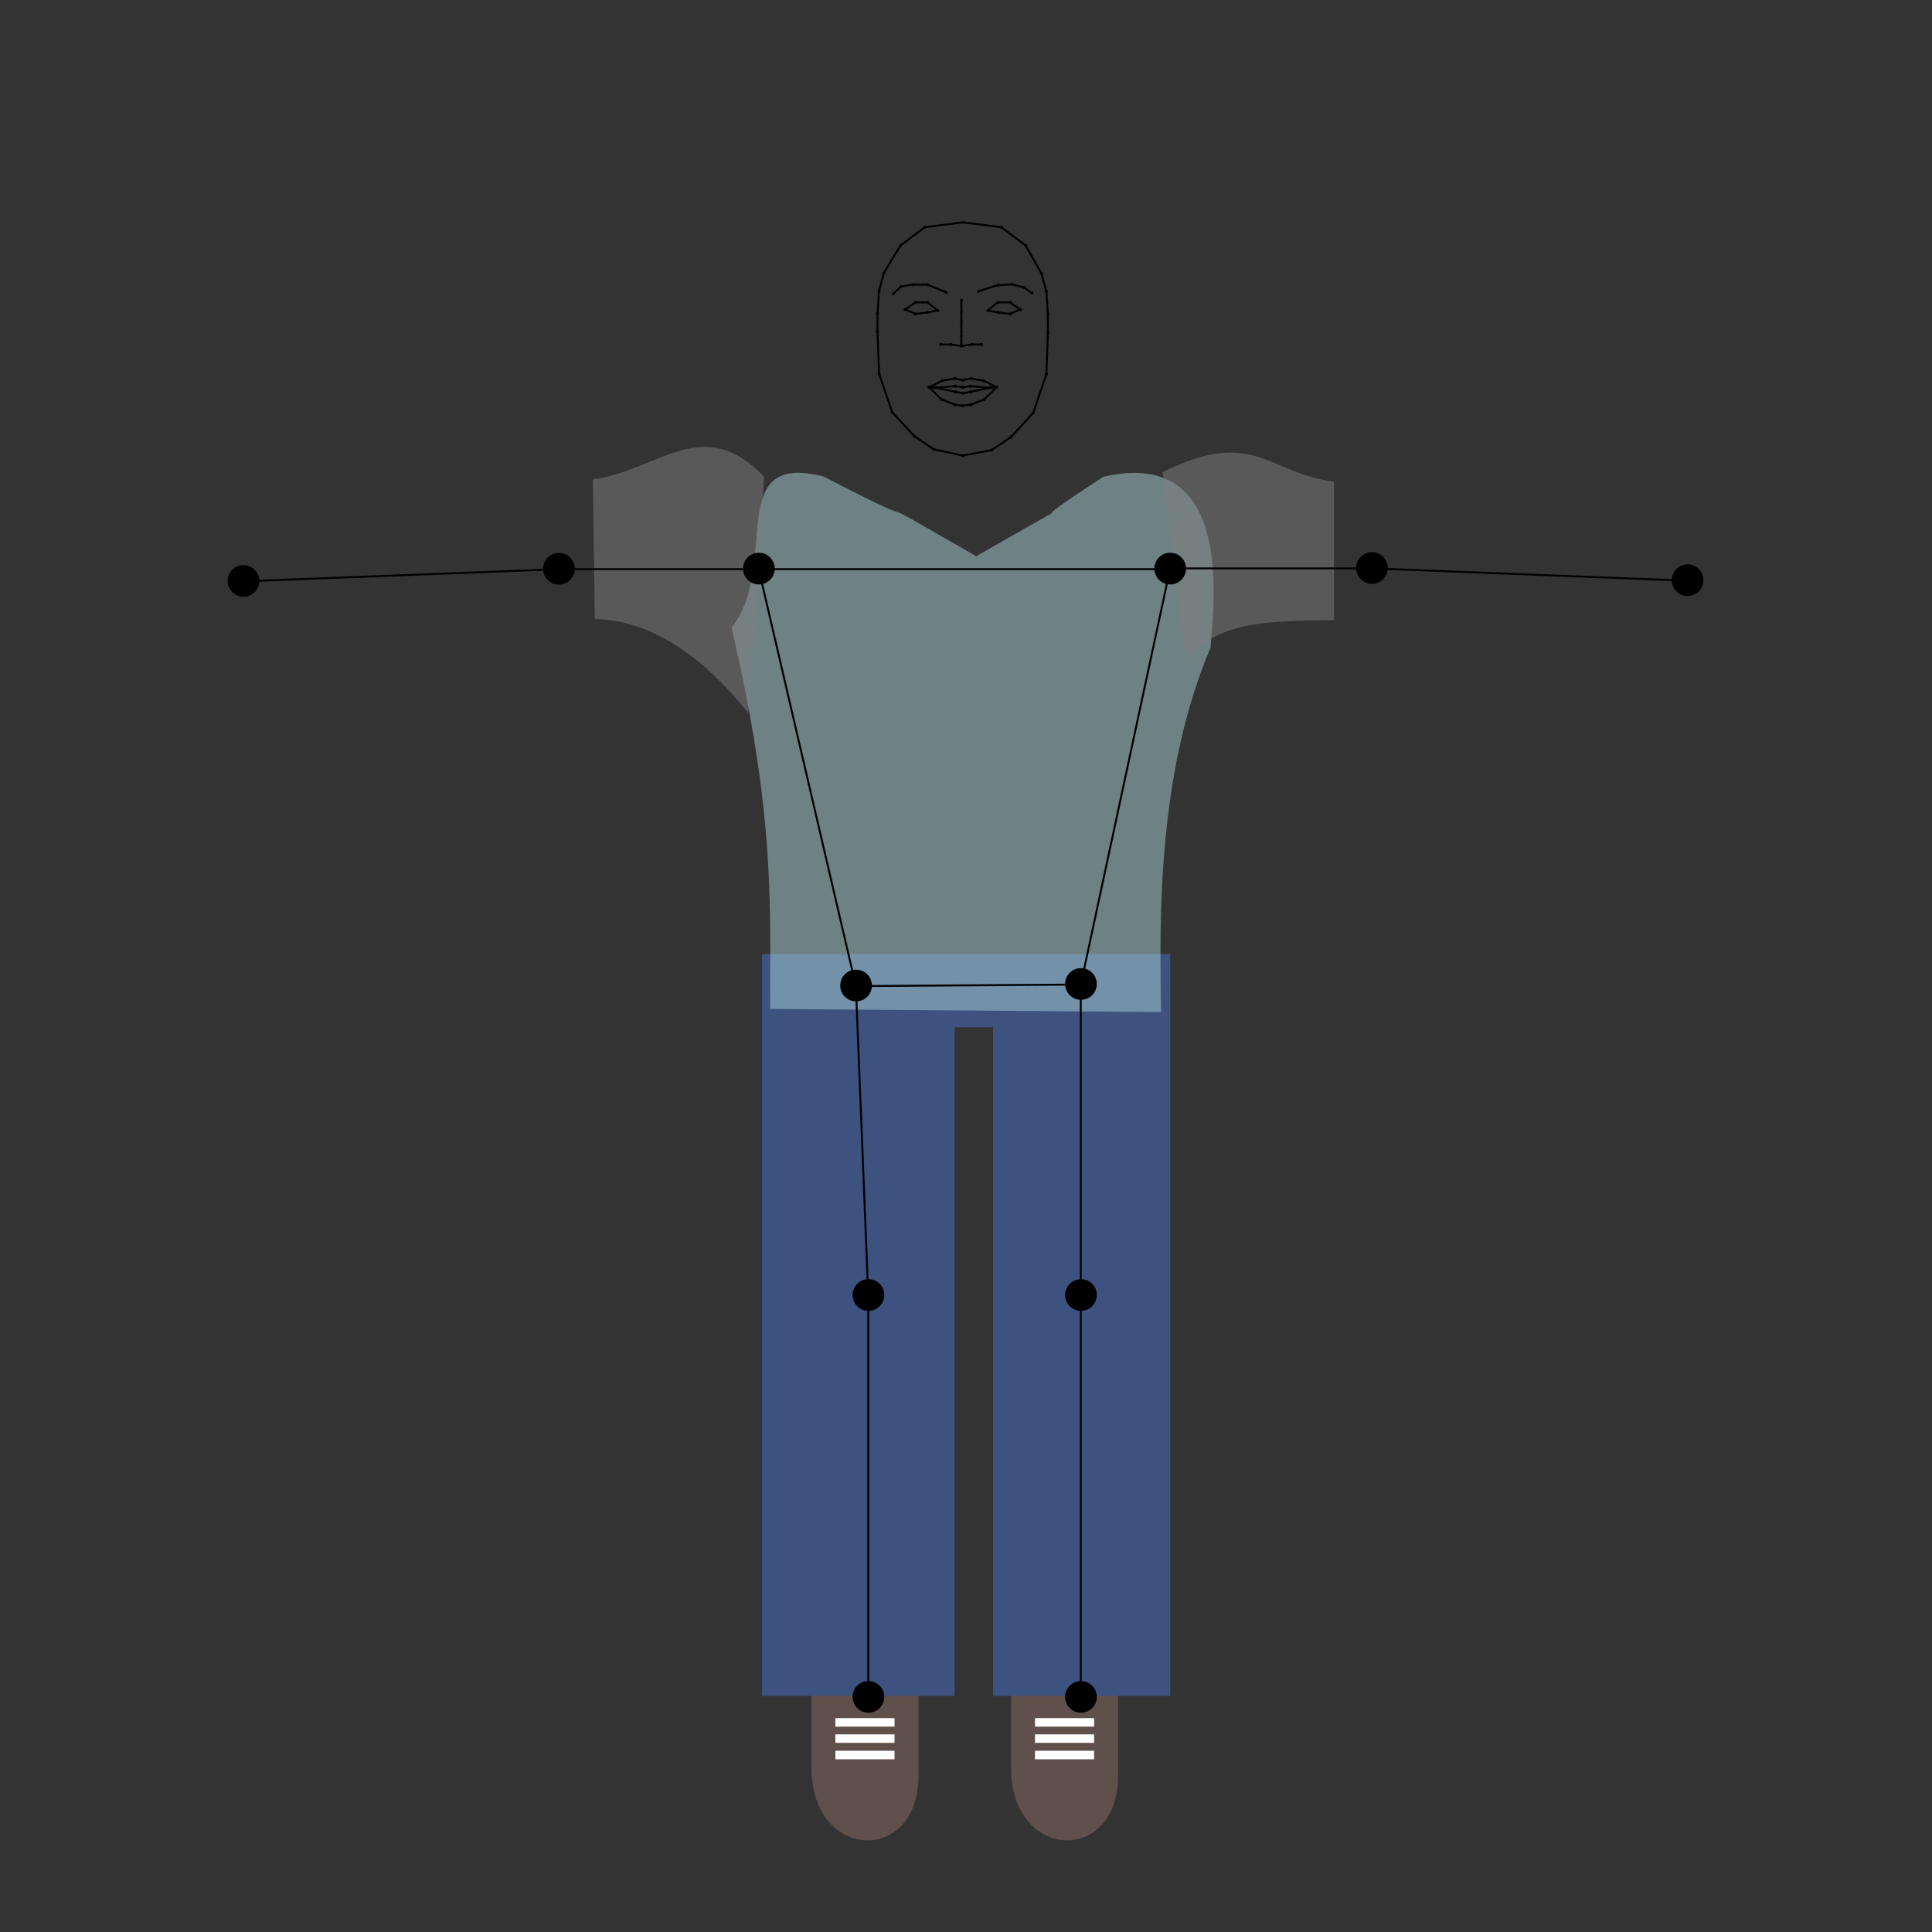 <?xml version="1.0" encoding="UTF-8" standalone="no"?>
<svg
   xmlns:dc="http://purl.org/dc/elements/1.1/"
   xmlns:cc="http://creativecommons.org/ns#"
   xmlns:rdf="http://www.w3.org/1999/02/22-rdf-syntax-ns#"
   xmlns:svg="http://www.w3.org/2000/svg"
   xmlns="http://www.w3.org/2000/svg"
   xmlns:sodipodi="http://sodipodi.sourceforge.net/DTD/sodipodi-0.dtd"
   xmlns:inkscape="http://www.inkscape.org/namespaces/inkscape"
   version="1.1"
   id="Layer_1"
   x="0px"
   y="0px"
   width="1000px"
   height="1000px"
   viewBox="0 0 1000 1000"
   style="enable-background:new 0 0 1000 1000;"
   xml:space="preserve"
   sodipodi:docname="grey-tshirt.svg"
   inkscape:version="1.0.1 (3bc2e813f5, 2020-09-07)"><rect x="0" y="0" width="1000" height="1000" fill="#333333" stroke="none"/><defs
   id="defs239" /><sodipodi:namedview
   pagecolor="#ffffff"
   bordercolor="#666666"
   borderopacity="1"
   objecttolerance="10"
   gridtolerance="10"
   guidetolerance="10"
   inkscape:pageopacity="0"
   inkscape:pageshadow="2"
   inkscape:window-width="958"
   inkscape:window-height="1003"
   id="namedview237"
   showgrid="false"
   inkscape:zoom="0.85395643"
   inkscape:cx="493.95009"
   inkscape:cy="357.06147"
   inkscape:window-x="1104"
   inkscape:window-y="59"
   inkscape:window-maximized="0"
   inkscape:current-layer="illustration"
   showguides="true"
   inkscape:guide-bbox="true"
   inkscape:document-rotation="0"
   inkscape:snap-global="false"><sodipodi:guide
     position="398.673,753.413"
     orientation="0,-1"
     id="guide245" /></sodipodi:namedview>
<g
   id="illustration">
	<path
   style="fill:#60504b"
   d="m 523.3,868 v 46.8 c 0,48.8 55.4,50.3 55.4,4.5 v -51.8 z"
   id="path2" />
	<rect
   x="535.7"
   y="889.3"
   style="fill:#ffffff"
   width="30.6"
   height="4.4"
   id="rect4" />
	<rect
   x="535.7"
   y="897.7"
   style="fill:#ffffff"
   width="30.6"
   height="4.4"
   id="rect6" />
	<rect
   x="535.7"
   y="906.2"
   style="fill:#ffffff"
   width="30.6"
   height="4.4"
   id="rect8" />
	<path
   style="fill:#60504b"
   d="m 420,868 v 46.8 c 0,48.8 55.4,50.3 55.4,4.5 v -51.8 z"
   id="path10" />
	<path
   style="fill:#3d527f"
   d="m 394.4,493.8 c 0,66.4 0,148.9 0,228.2 0,55.8 0,110 0,155.8 56.6,0 58.8,0 99.7,0 0,-46.8 0,-101.4 0,-154.5 0,-75.9 0,-148.8 0,-191.6 5.9,0 14.5,0 19.9,0 0,41.3 0,115.8 0,191.6 0,54.9 0,110.4 0,154.5 45,0 34.6,0 91.7,0 0,-43 0,-97.5 0,-154.5 0,-79.5 0,-164 0,-229.5 z"
   id="path12" />
	<rect
   x="432.4"
   y="889.3"
   style="fill:#ffffff"
   width="30.6"
   height="4.4"
   id="rect14" />
	<rect
   x="432.4"
   y="897.7"
   style="fill:#ffffff"
   width="30.6"
   height="4.4"
   id="rect16" />
	<rect
   x="432.4"
   y="906.2"
   style="fill:#ffffff"
   width="30.6"
   height="4.4"
   id="rect18" />
	<path
   style="display:inline;opacity:0.5;fill:#abd1d5;stroke-width:1.066"
   d="m 398.582,522.228 c 0,-53.759 2.704,-100.648 -19.954,-197.364 25.611,-32.002 -4.606,-91.84 47.87,-78.136 67.292,34.87 8.189,0.433 78.754,41.163 73.211,-41.815 9.155,-4.142 65.718,-41.063 69.262,-16.284 56.771,68.862 55.618,88.367 -27.164,64.007 -26.539,137.572 -25.637,188.656 z"
   id="path20"
   sodipodi:nodetypes="cccccccc" />
	<line
   style="opacity:0.5;fill:none"
   x1="616.8"
   y1="509.6"
   x2="384"
   y2="509.6"
   id="line22" />
	<ellipse
   style="opacity:0.5;fill:none"
   cx="500.9"
   cy="304.3"
   rx="22"
   ry="16.3"
   id="ellipse24" />
	<path
   style="fill:none"
   d="m 843.8,326.2 17,-6.8 c 0,0 6.1,5.5 13,11.2 6.9,5.7 -4.7,18.4 -15.3,10.6 -10.7,-7.8 -14.7,-15 -14.7,-15 z"
   id="path26" />
	
	<path
   style="display:inline;opacity:0.5;fill:#808080;fill-opacity:1;stroke-width:0.874"
   d="m 601.822,244.408 11.931,97.619 c 16.367,-20.434 41.039,-20.56 76.744,-21.064 v -71.644 c -33.947,-4.289 -41.79,-28.376 -88.675,-4.91 z"
   id="path30"
   sodipodi:nodetypes="ccccc" />
	<path
   style="fill:none"
   d="m 291,273.7 c -47.7,2.7 -123.1,8.9 -160.2,14.2 -37.1,5.3 -40.1,40.1 5.3,39.5 45.4,-0.6 95.2,-3.5 159.7,-12.1 z"
   id="path32" />
	<path
   style="fill:none"
   d="m 155.6,326.2 -17,-6.8 c 0,0 -6.1,5.5 -13,11.2 -6.9,5.7 4.7,18.4 15.3,10.6 10.7,-7.8 14.7,-15 14.7,-15 z"
   id="path34" />
	<path
   style="fill:none"
   d="m 709.7,318.3 c 64.5,8.6 113.3,11.5 158.7,12.1 45.4,0.6 42.4,-34.2 5.3,-39.5 -37.1,-5.3 -114.5,-11.5 -162.2,-14.2 z"
   id="path36" />
	<path
   style="opacity:0.5;fill:none"
   d="m 489.5,211.9 h 20.9 c 0,0 4.3,67.3 5.7,90.8 -2.1,9.7 -9.1,11.3 -15.5,11.1 -8.2,-0.2 -15.9,-4.7 -17.1,-12.5 z"
   id="path38" />
	<path
   style="opacity:0.5;fill:none"
   d="m 489.5,211.9 h 20.9 c 1.9,19 -21.6,89.4 -26.8,89.4 z"
   id="path40" />
	<path
   style="fill:none"
   d="m 499,113 c -27,0 -89,8 -56,64 24.8,42.1 88,44 110,3 22,-41 -4,-67 -54,-67 z"
   id="path42" />
	<circle
   style="fill:none"
   cx="560.2"
   cy="182.8"
   r="12.1"
   id="circle44" />
	<circle
   style="fill:none"
   cx="437.6"
   cy="182.8"
   r="12.1"
   id="circle46" />
	<ellipse
   style="fill:none"
   cx="499.8"
   cy="177.4"
   rx="57"
   ry="57.6"
   id="ellipse48" />
	
	<g
   id="g72"
   style="fill:none">
		<ellipse
   style="fill:none"
   cx="464.1"
   cy="196.5"
   rx="7.8"
   ry="6.2"
   id="ellipse62" />
		<ellipse
   style="fill:none"
   cx="464"
   cy="180.6"
   rx="3.6"
   ry="5.8"
   id="ellipse64" />
		<circle
   id="rightEye0_1_"
   cx="468.6"
   cy="160.2"
   r="0.8"
   style="fill:none" />
		<circle
   id="rightEye1_1_"
   cx="473.8"
   cy="156.5"
   r="0.8"
   style="fill:none" />
		<circle
   id="rightEye5_1_"
   cx="473.8"
   cy="162.5"
   r="0.8"
   style="fill:none" />
		<circle
   id="rightEye2_1_"
   cx="480.1"
   cy="156.5"
   r="0.8"
   style="fill:none" />
		<circle
   id="rightEye3_1_"
   cx="485.3"
   cy="160.7"
   r="0.8"
   style="fill:none" />
		<circle
   id="rightEye4_1_"
   cx="480.1"
   cy="161.7"
   r="0.8"
   style="fill:none" />
	</g>
	<g
   id="g84"
   style="fill:none">
		<ellipse
   style="fill:none"
   cx="532.8"
   cy="179.6"
   rx="3.6"
   ry="5.8"
   id="ellipse74" />
		<ellipse
   style="fill:none"
   cx="533.2"
   cy="196.5"
   rx="7.8"
   ry="6.2"
   id="ellipse76" />
		<circle
   id="leftEye0_1_"
   cx="528.2"
   cy="160.2"
   r="0.8"
   style="fill:none" />
		<circle
   id="leftEye1_1_"
   cx="523"
   cy="156.5"
   r="0.8"
   style="fill:none" />
		<circle
   id="leftEye5_1_"
   cx="523"
   cy="162.5"
   r="0.8"
   style="fill:none" />
		<circle
   id="leftEye2_1_"
   cx="516.7"
   cy="156.5"
   r="0.8"
   style="fill:none" />
		<circle
   id="leftEye3_1_"
   cx="511.5"
   cy="160.7"
   r="0.8"
   style="fill:none" />
		<circle
   id="leftEye4_1_"
   cx="516.7"
   cy="161.7"
   r="0.8"
   style="fill:none" />
	</g>
	<g
   id="g93"
   style="fill:none">
		<path
   style="fill:none"
   d="m 518.8,159.9 c 10.7,-5 14.2,-5 19.2,0.7 -5,-0.7 -5.7,2.8 -19.2,-0.7 z"
   id="path86" />
		<circle
   id="leftBrow1_1_"
   cx="530.1"
   cy="148.7"
   r="0.8"
   style="fill:none" />
		<circle
   id="leftBrow4_1_"
   cx="506.5"
   cy="150.8"
   r="0.8"
   style="fill:none" />
		<circle
   id="leftBrow3_1_"
   cx="516.5"
   cy="147.6"
   r="0.8"
   style="fill:none" />
		<circle
   id="leftBrow0_1_"
   cx="534.1"
   cy="151.6"
   r="0.8"
   style="fill:none" />
		<circle
   id="leftBrow2_1_"
   cx="523.8"
   cy="147.2"
   r="0.8"
   style="fill:none" />
	</g>
	<g
   id="g102"
   style="fill:none">
		<path
   style="fill:none"
   d="m 478,159.9 c -10.7,-5 -14.2,-5 -19.2,0.7 5,-0.7 5.7,2.8 19.2,-0.7 z"
   id="path95" />
		<circle
   id="rightBrow1_1_"
   cx="466.4"
   cy="148.3"
   r="0.8"
   style="fill:none" />
		<circle
   id="rightBrow4_1_"
   cx="489.7"
   cy="151.3"
   r="0.8"
   style="fill:none" />
		<circle
   id="rightBrow3_1_"
   cx="479.9"
   cy="147.3"
   r="0.8"
   style="fill:none" />
		<circle
   id="rightBrow0_1_"
   cx="462.4"
   cy="152"
   r="0.8"
   style="fill:none" />
		<circle
   id="rightBrow2_1_"
   cx="472.6"
   cy="147.3"
   r="0.8"
   style="fill:none" />
	</g>
	<path
   style="fill:none"
   d="m 456,138 c 1.9,7.7 62.3,20.7 82,-3 10,-12 9,-22 4,-25 -4.4,-2.6 -9,-6 -22,6 -1,-9 1,-15 -16,-17 -27.8,-3.3 -52.4,21 -48,39 z"
   id="path104" />
	
<path
   style="display:inline;opacity:0.5;fill:#808080;fill-opacity:1;stroke-width:0.869"
   d="m 395.516,246.815 -8.197,122.31 c -16.172,-20.434 -44.141,-48.179 -79.42,-48.683 l -1.058,-72.321 c 33.542,-4.289 56.988,-34.725 88.675,-1.306 z"
   id="path166"
   sodipodi:nodetypes="ccccc" /></g>
<g
   id="skeleton_1_"
   sodipodi:insensitive="true">
	<circle
   id="rightShoulder"
   cx="392.8"
   cy="294.3"
   r="8.2" />
	<circle
   id="rightElbow"
   cx="289.3"
   cy="294.4"
   r="8.2" />
	
		<circle
   id="rightWrist"
   transform="matrix(0.995,-0.099,0.099,0.995,-29.027,13.87)"
   cx="125.9"
   cy="300.8"
   r="8.2" />
	<circle
   id="rightHip"
   cx="443.1"
   cy="510.1"
   r="8.2" />
	<circle
   id="rightKnee"
   cx="449.5"
   cy="670.3"
   r="8.2" />
	<circle
   id="rightAnkle"
   cx="449.5"
   cy="878.3"
   r="8.2" />
	<circle
   id="leftShoulder"
   cx="605.7"
   cy="294.3"
   r="8.2" />
	<circle
   id="leftElbow"
   cx="710.1"
   cy="294"
   r="8.2" />
	<circle
   id="leftWrist"
   cx="873.5"
   cy="300.3"
   r="8.2" />
	<circle
   id="leftHip"
   cx="559.5"
   cy="509.3"
   r="8.2" />
	<circle
   id="leftKnee"
   cx="559.5"
   cy="670.3"
   r="8.2" />
	<circle
   id="leftAnkle"
   cx="559.5"
   cy="878.3"
   r="8.2" />
	<polygon
   style="fill:none;stroke:#000000;stroke-miterlimit:10"
   points="392.7,294.6 443,510.4 559.4,509.6 605.6,294.6 "
   id="polygon132" />
	<polyline
   style="fill:none;stroke:#000000;stroke-miterlimit:10"
   points="391.7,294.6 289,294.6 125.7,300.9  "
   id="polyline134" />
	<polyline
   style="fill:none;stroke:#000000;stroke-miterlimit:10"
   points="607.1,294.2 710.3,294.2 873.6,300.6  "
   id="polyline136" />
	<polyline
   style="fill:none;stroke:#000000;stroke-miterlimit:10"
   points="443,510.4 449.4,670.6 449.4,878.6  "
   id="polyline138" />
	<polyline
   style="fill:none;stroke:#000000;stroke-miterlimit:10"
   points="559.4,509.6 559.4,670.6 559.4,878.6  "
   id="polyline140" />
	<circle
   id="rightEye0"
   cx="468.6"
   cy="160.2"
   r="0.8" />
	<circle
   id="rightBrow1"
   cx="466.4"
   cy="148.3"
   r="0.8" />
	<circle
   id="rightBrow4"
   cx="489.7"
   cy="151.3"
   r="0.8" />
	<circle
   id="nose1"
   cx="497.6"
   cy="161.2"
   r="0.8" />
	<circle
   id="rightBrow3"
   cx="479.9"
   cy="147.3"
   r="0.8" />
	<circle
   id="rightEye1"
   cx="473.8"
   cy="156.5"
   r="0.8" />
	<circle
   id="rightBrow0"
   cx="462.4"
   cy="152"
   r="0.8" />
	<circle
   id="rightBrow2"
   cx="472.6"
   cy="147.3"
   r="0.8" />
	<circle
   id="rightEye5"
   cx="473.8"
   cy="162.5"
   r="0.8" />
	<circle
   id="rightEye2"
   cx="480.1"
   cy="156.5"
   r="0.8" />
	<circle
   id="rightEye3"
   cx="485.3"
   cy="160.7"
   r="0.8" />
	<circle
   id="nose0"
   cx="497.6"
   cy="155.4"
   r="0.8" />
	<circle
   id="nose3"
   cx="497.6"
   cy="173.8"
   r="0.8" />
	<circle
   id="rightNose0"
   cx="486.9"
   cy="178.3"
   r="0.8" />
	<circle
   id="rightMouthCorner"
   cx="480.9"
   cy="200.4"
   r="0.8" />
	<circle
   id="rightNose1"
   cx="492.1"
   cy="178.3"
   r="0.8" />
	<circle
   id="rightUpperLipTop0"
   cx="487.8"
   cy="197"
   r="0.8" />
	<circle
   id="nose2"
   cx="497.6"
   cy="166.7"
   r="0.8" />
	<circle
   id="nose4"
   cx="497.6"
   cy="179.1"
   r="0.8" />
	<circle
   id="upperLipTopMid"
   cx="498.4"
   cy="196.8"
   r="0.8" />
	<circle
   id="rightUpperLipTop1"
   cx="494.3"
   cy="195.9"
   r="0.8" />
	<path
   id="rightMiddleLip"
   d="m 484.5,199.9 c 0.4,0 0.8,0.4 0.8,0.8 0,0.4 -0.4,0.8 -0.8,0.8 -0.4,0 -0.8,-0.4 -0.8,-0.8 0,-0.4 0.4,-0.8 0.8,-0.8 z" />
	<circle
   id="lowerLipBottomMid"
   cx="498.4"
   cy="210"
   r="0.8" />
	<circle
   id="upperLipBottomMid"
   cx="498.4"
   cy="200.4"
   r="0.8" />
	<circle
   id="lowerLipTopMid"
   cx="498.4"
   cy="203.5"
   r="0.8" />
	<circle
   id="rightUpperLipBottom1"
   cx="494.5"
   cy="199.9"
   r="0.8" />
	<circle
   id="rightLowerLipTop0"
   cx="494.5"
   cy="202.8"
   r="0.8" />
	<circle
   id="rightLowerLipBottom1"
   cx="494.3"
   cy="209.5"
   r="0.8" />
	<circle
   id="rightLowerLipBottom0"
   cx="487.3"
   cy="206.7"
   r="0.8" />
	<circle
   id="rightEye4"
   cx="480.1"
   cy="161.7"
   r="0.8" />
	<circle
   id="jawMid"
   cx="498.4"
   cy="235.8"
   r="0.8" />
	<circle
   id="rightJaw7"
   cx="483.4"
   cy="232.6"
   r="0.8" />
	<circle
   id="rightJaw6"
   cx="473.4"
   cy="225.9"
   r="0.8" />
	<circle
   id="rightJaw5"
   cx="461.8"
   cy="213.4"
   r="0.8" />
	<circle
   id="rightJaw4"
   cx="455"
   cy="193.4"
   r="0.8" />
	<circle
   id="rightJaw3"
   cx="454.2"
   cy="171.7"
   r="0.8" />
	<circle
   id="rightJaw2"
   cx="454.2"
   cy="162.2"
   r="0.8" />
	<circle
   id="rightJaw1"
   cx="455"
   cy="150.5"
   r="0.8" />
	<circle
   id="rightJaw0"
   cx="457.5"
   cy="141.2"
   r="0.8" />
	<circle
   id="topMid"
   cx="498.6"
   cy="115.1"
   r="0.8" />
	<circle
   id="leftTop0"
   cx="518.3"
   cy="117.6"
   r="0.8" />
	<circle
   id="leftTop1"
   cx="530.9"
   cy="127.1"
   r="0.8" />
	<circle
   id="leftEye0"
   cx="528.2"
   cy="160.2"
   r="0.8" />
	<circle
   id="leftBrow1"
   cx="530.1"
   cy="148.7"
   r="0.8" />
	<circle
   id="leftBrow4"
   cx="506.5"
   cy="150.8"
   r="0.8" />
	<circle
   id="leftBrow3"
   cx="516.5"
   cy="147.6"
   r="0.8" />
	<circle
   id="leftEye1"
   cx="523"
   cy="156.5"
   r="0.8" />
	<circle
   id="leftBrow0"
   cx="534.1"
   cy="151.6"
   r="0.8" />
	<circle
   id="leftBrow2"
   cx="523.8"
   cy="147.2"
   r="0.8" />
	<circle
   id="leftEye5"
   cx="523"
   cy="162.5"
   r="0.8" />
	<circle
   id="leftEye2"
   cx="516.7"
   cy="156.5"
   r="0.8" />
	<circle
   id="leftEye3"
   cx="511.5"
   cy="160.7"
   r="0.8" />
	<circle
   id="leftNose0"
   cx="508"
   cy="178.3"
   r="0.8" />
	<circle
   id="leftMouthCorner"
   cx="515.9"
   cy="200.4"
   r="0.8" />
	<circle
   id="leftNose1"
   cx="503.2"
   cy="178.3"
   r="0.8" />
	<circle
   id="leftUpperLipTop0"
   cx="509"
   cy="197"
   r="0.8" />
	<circle
   id="leftUpperLipTop1"
   cx="502.6"
   cy="195.9"
   r="0.8" />
	<path
   id="leftMiddleLip"
   d="m 512.3,199.9 c 0.4,0 0.8,0.4 0.8,0.8 0,0.4 -0.4,0.8 -0.8,0.8 -0.4,0 -0.8,-0.4 -0.8,-0.8 0,-0.4 0.4,-0.8 0.8,-0.8 z" />
	<circle
   id="leftUpperLipBottom1"
   cx="502.4"
   cy="199.9"
   r="0.8" />
	<circle
   id="leftLowerLipTop0"
   cx="502.4"
   cy="202.8"
   r="0.8" />
	<circle
   id="leftLowerLipBottom1"
   cx="502.6"
   cy="209.5"
   r="0.8" />
	<circle
   id="leftLowerLipBottom0"
   cx="509.5"
   cy="206.7"
   r="0.8" />
	<circle
   id="leftEye4"
   cx="516.7"
   cy="161.7"
   r="0.8" />
	<circle
   id="leftJaw7"
   cx="513.2"
   cy="233"
   r="0.8" />
	<circle
   id="leftJaw6"
   cx="523.2"
   cy="226.3"
   r="0.8" />
	<circle
   id="leftJaw5"
   cx="534.8"
   cy="213.7"
   r="0.8" />
	<circle
   id="leftJaw4"
   cx="541.6"
   cy="193.7"
   r="0.8" />
	<circle
   id="leftJaw3"
   cx="542.4"
   cy="172.1"
   r="0.8" />
	<circle
   id="leftJaw2"
   cx="542.4"
   cy="162.5"
   r="0.8" />
	<circle
   id="leftJaw1"
   cx="541.6"
   cy="150.8"
   r="0.8" />
	<circle
   id="leftJaw0"
   cx="539.1"
   cy="141.6"
   r="0.8" />
	<polyline
   style="fill:none;stroke:#000000;stroke-miterlimit:10"
   points="498.4,115.1 478.6,117.6 466.1,127.1 457.5,141.2    455,150.5 454.2,162.2 454.2,171.7 455,193.4 461.8,213.4 473.4,225.9 483.4,232.6 498.4,235.8 513.2,233 523.2,226.3 534.8,213.7    541.6,193.7 542.4,172.1 542.4,162.5 541.6,150.8 539.1,141.6 530.9,127.1 518.3,117.6 498.4,115.1  "
   id="polyline213" />
	<polyline
   style="fill:none;stroke:#000000;stroke-miterlimit:10"
   points="462.4,152 466.4,148.3 472.6,147.3 479.9,147.3    489.7,151.3  "
   id="polyline215" />
	<polygon
   style="fill:none;stroke:#000000;stroke-miterlimit:10"
   points="480.1,161.7 473.8,162.5 468.6,160.2 473.8,156.5 480.1,156.5 485.3,160.7 "
   id="polygon217" />
	<polyline
   style="fill:none;stroke:#000000;stroke-miterlimit:10"
   points="486.9,178.3 492.1,178.3 497.6,179.1 497.6,173.8    497.6,166.7 497.6,161.2 497.6,155.4  "
   id="polyline219" />
	<polyline
   style="fill:none;stroke:#000000;stroke-miterlimit:10"
   points="533.9,151.6 529.9,148.7 523.6,147.2 516.3,147.6    506.3,150.8  "
   id="polyline221" />
	<polygon
   style="fill:none;stroke:#000000;stroke-miterlimit:10"
   points="516.4,161.7 522.7,162.5 528,160.2 522.7,156.5 516.4,156.5 511.3,160.7 "
   id="polygon223" />
	<polyline
   style="fill:none;stroke:#000000;stroke-miterlimit:10"
   points="508,178.3 503,178.3 497.6,179.1  "
   id="polyline225" />
	<polygon
   style="fill:none;stroke:#000000;stroke-miterlimit:10"
   points="502.6,195.9 509,197 515.9,200.4 509.5,206.7 502.4,209.5 498.4,210 494.3,209.5 487.3,206.7 480.9,200.4 487.8,197 494.3,195.9 498.4,196.8 "
   id="polygon227" />
	<polyline
   style="fill:none;stroke:#000000;stroke-miterlimit:10"
   points="480.9,200.4 484.5,200.7 494.5,199.9 498.4,200.4    502.4,199.9 512.3,200.7 515.9,200.4  "
   id="polyline229" />
	<polyline
   style="fill:none;stroke:#000000;stroke-miterlimit:10"
   points="480.9,200.4 484.5,200.7 494.5,202.8 498.4,203.6    502.4,202.8 512.3,200.7 515.9,200.4  "
   id="polyline231" />
	<circle
   id="rightTop0"
   cx="478.7"
   cy="117.6"
   r="0.8" />
	<circle
   id="rightTop1"
   cx="466.1"
   cy="127.1"
   r="0.8" />
</g>
</svg>
